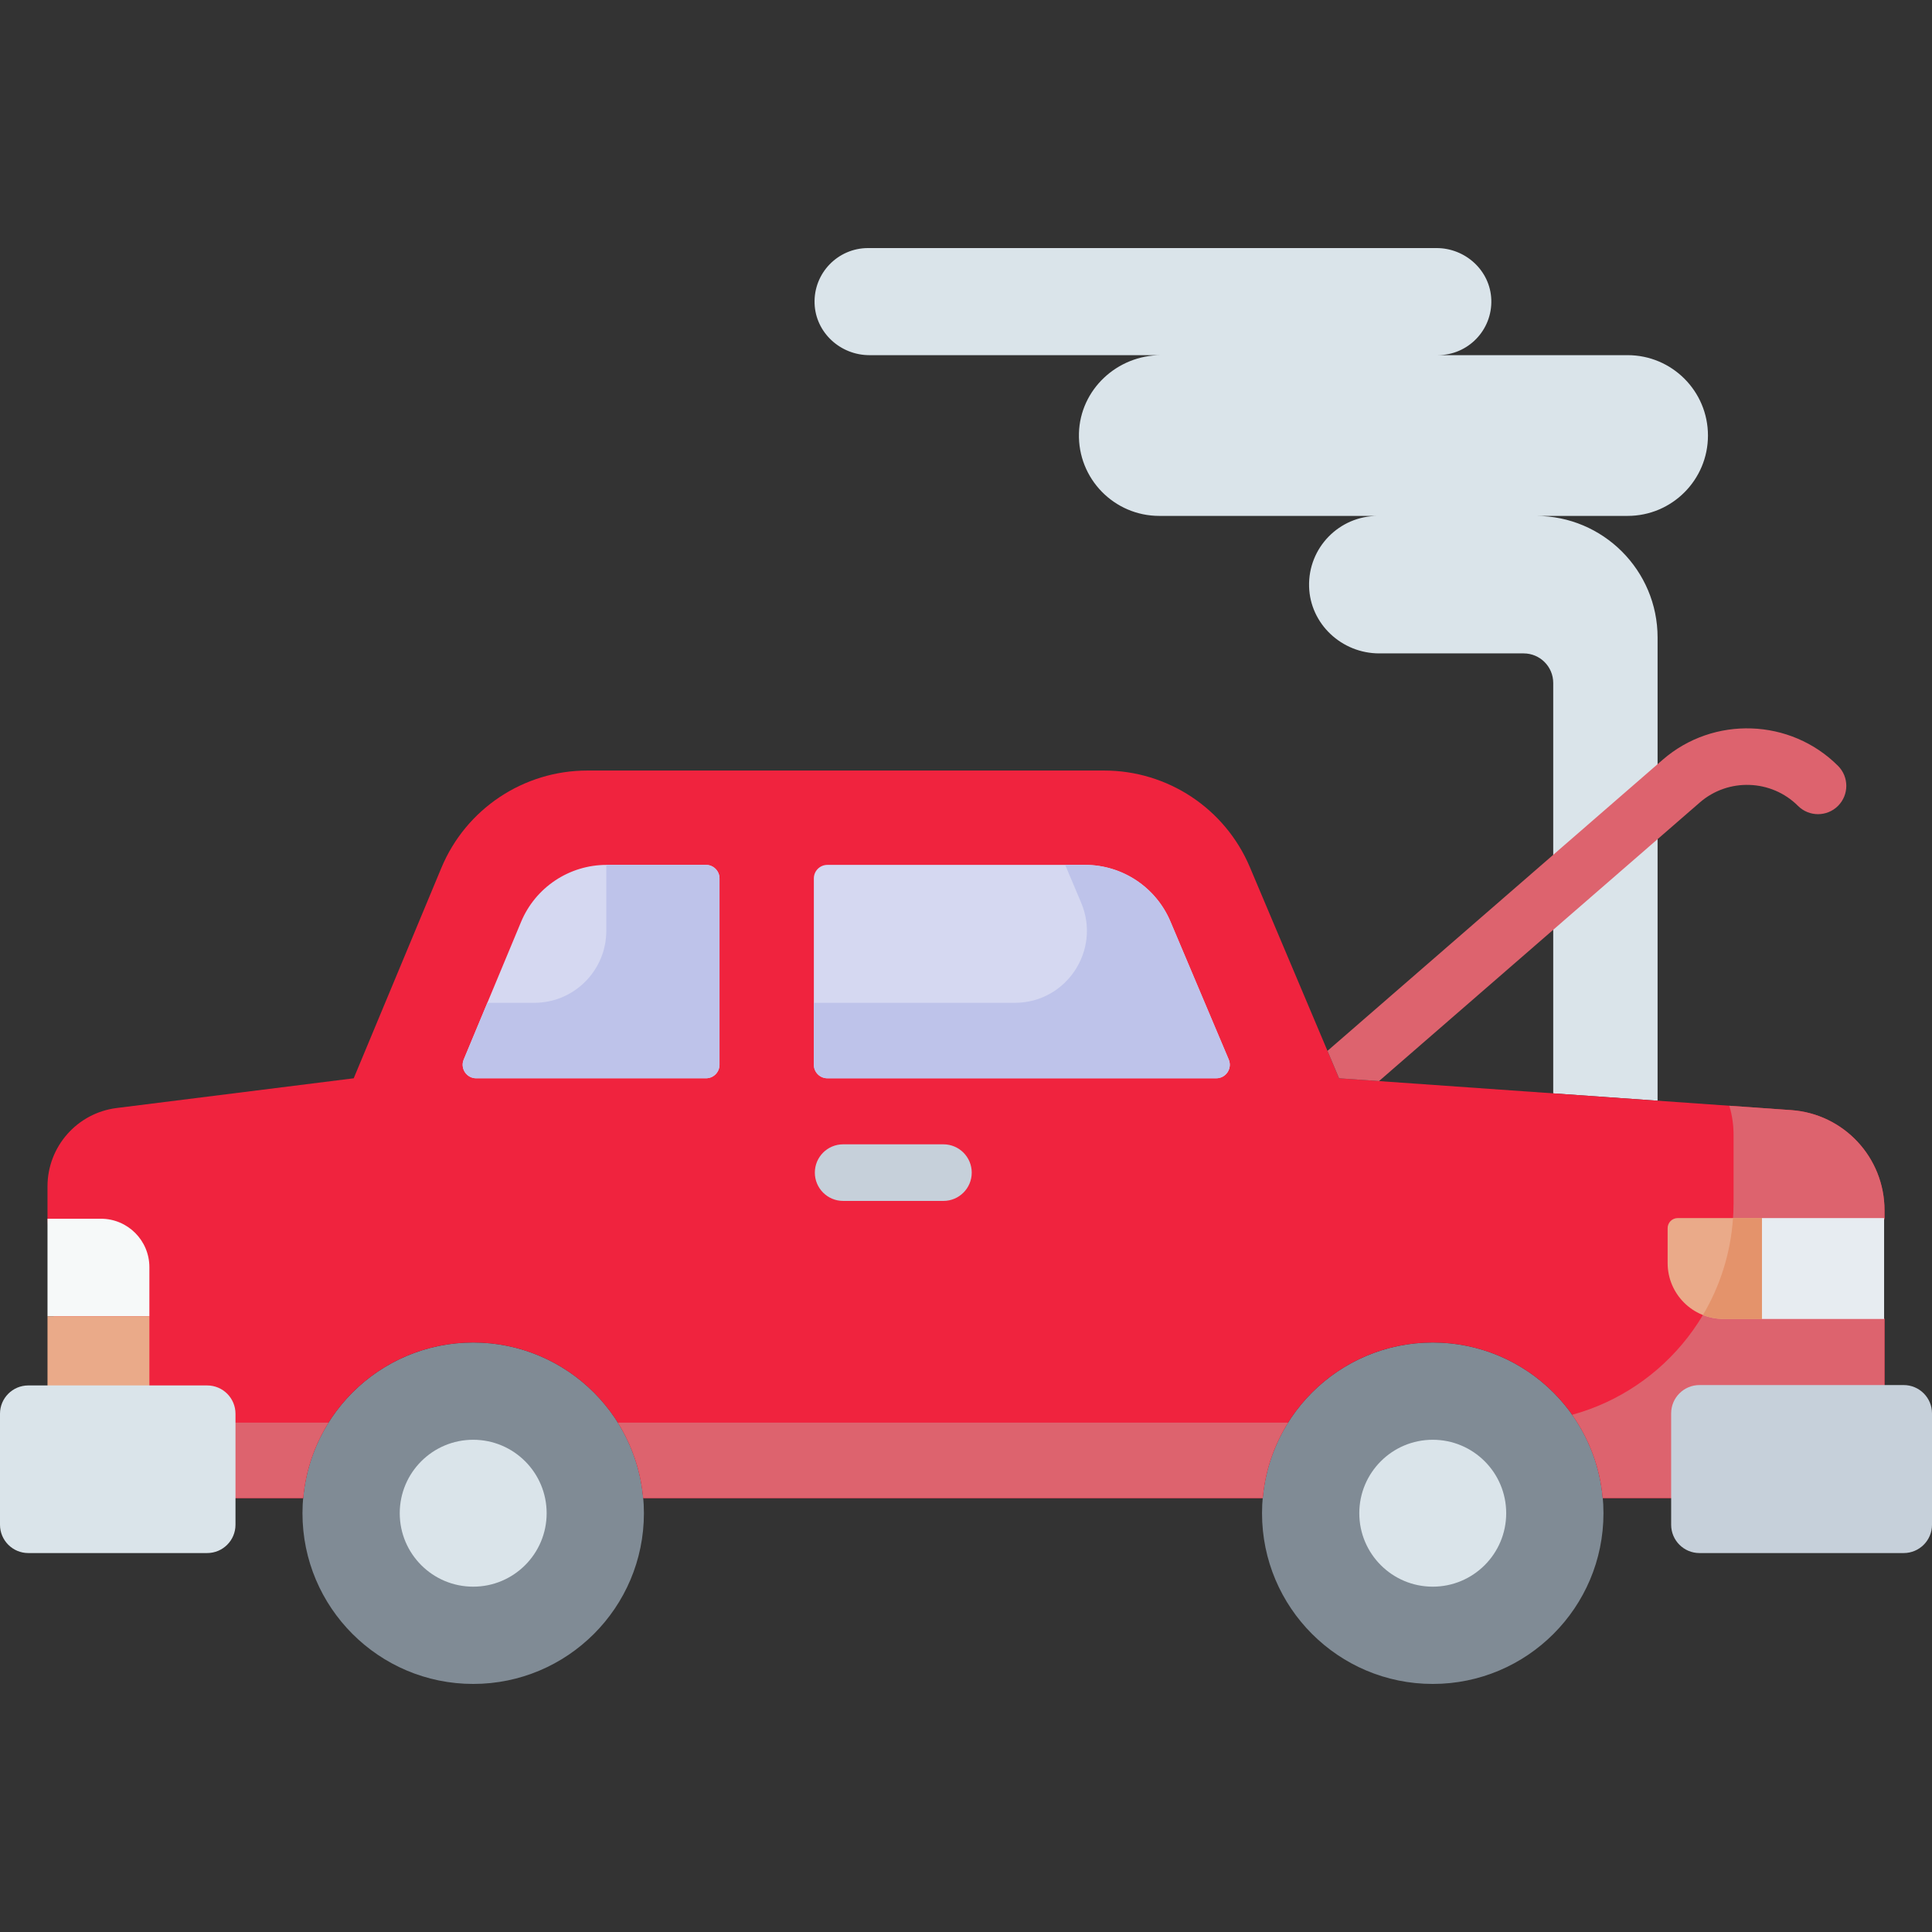 <?xml version="1.0"?>
<svg xmlns="http://www.w3.org/2000/svg" xmlns:xlink="http://www.w3.org/1999/xlink" xmlns:svgjs="http://svgjs.com/svgjs" version="1.1" width="512" height="512" x="0" y="0" viewBox="0 0 512 512" style="enable-background:new 0 0 512 512" xml:space="preserve" class=""><rect x="0" y="0" width="512" height="512" fill="#333333" stroke="none"/><g><path xmlns="http://www.w3.org/2000/svg" d="m321.862 94.121h-91.468c-7.695 0-14.249-5.984-14.522-13.674-.287-8.073 6.173-14.708 14.182-14.708h150.634c7.695 0 14.248 5.983 14.522 13.673.287 8.073-6.172 14.709-14.182 14.709h50.3c11.763 0 21.299 9.536 21.299 21.299s-9.536 21.299-21.299 21.299h-24.296c17.809 0 32.246 14.437 32.246 32.246v122.735l-27.658-1.947v-108.761c0-4.327-3.508-7.835-7.835-7.835h-38.273c-9.927 0-18.319-7.783-18.591-17.707-.282-10.296 7.98-18.731 18.212-18.731h-57.91c-11.962 0-21.621-9.861-21.291-21.897.318-11.601 10.128-20.7 21.734-20.7h14.196z" fill="#dae4ea" data-original="#dae4ea" style="" class=""/><circle xmlns="http://www.w3.org/2000/svg" cx="125.401" cy="401.018" fill="#808b95" r="45.243" data-original="#808b95" style="" class=""/><circle xmlns="http://www.w3.org/2000/svg" cx="379.693" cy="401.018" fill="#808b95" r="45.243" data-original="#808b95" style="" class=""/><circle xmlns="http://www.w3.org/2000/svg" cx="379.693" cy="401.018" fill="#dae4ea" r="19.466" data-original="#dae4ea" style="" class=""/><circle xmlns="http://www.w3.org/2000/svg" cx="125.401" cy="401.018" fill="#dae4ea" r="19.466" data-original="#dae4ea" style="" class=""/><path xmlns="http://www.w3.org/2000/svg" d="m474.695 294.192-119.827-8.435-23.644-55.962c-6.554-15.512-21.757-25.593-38.596-25.593h-136.98c-16.916 0-32.173 10.172-38.678 25.787l-23.232 55.768-62.806 7.875c-10.481 1.314-18.345 10.225-18.345 20.788v8.557l3.236 51.679h39.084v22.349h25.437c2.032-23.106 21.423-41.23 45.056-41.23s43.024 18.124 45.056 41.23h164.18c2.032-23.106 21.423-41.23 45.056-41.23s43.024 18.124 45.056 41.23h25.624v-22.45h49.039v-25.016l-4.542-6.004 4.542-20.728v-2.096c.002-13.958-10.793-25.539-24.716-26.519z" fill="#f0233e" data-original="#e28086" style="" class=""/><g xmlns="http://www.w3.org/2000/svg" fill="#dd636e"><path d="m54.907 377.005v20h25.437c.642-7.304 3.023-14.107 6.72-20z" fill="#dd636e" data-original="#dd636e" style="" class=""/><path d="m163.737 377.005c3.697 5.893 6.078 12.696 6.72 20h164.18c.642-7.304 3.023-14.107 6.72-20z" fill="#dd636e" data-original="#dd636e" style="" class=""/><path d="m474.695 294.192-16.412-1.155c.733 2.433 1.129 5.01 1.129 7.673v18.131c0 26.792-18.121 49.34-42.772 56.089 4.487 6.347 7.39 13.896 8.109 22.074h25.624v-22.45h49.039v-25.016l-4.542-6.004 4.542-20.728v-2.096c.001-13.957-10.794-25.538-24.717-26.518z" fill="#dd636e" data-original="#dd636e" style="" class=""/></g><path xmlns="http://www.w3.org/2000/svg" d="m160.764 229.202c-9.921 0-18.868 5.966-22.683 15.123l-15.192 36.468c-.984 2.361.751 4.964 3.31 4.964h60.894c1.98 0 3.585-1.605 3.585-3.585v-49.385c0-1.98-1.605-3.585-3.585-3.585z" fill="#d5d8f1" data-original="#d5d8f1" style=""/><path xmlns="http://www.w3.org/2000/svg" d="m310.175 244.211c-3.844-9.097-12.76-15.009-22.636-15.009h-68.277c-1.98 0-3.585 1.605-3.585 3.585v49.385c0 1.98 1.605 3.585 3.585 3.585h103.059c2.566 0 4.301-2.617 3.303-4.98z" fill="#d5d8f1" data-original="#d5d8f1" style=""/><path xmlns="http://www.w3.org/2000/svg" d="m160.764 229.202c-.034.034-.053.053-.087.087v17.371c0 10.547-8.55 19.097-19.097 19.097h-12.428l-6.264 15.036c-.984 2.361.751 4.964 3.31 4.964h60.894c1.98 0 3.585-1.605 3.585-3.585v-49.385c0-1.98-1.605-3.585-3.585-3.585z" fill="#bec3ea" data-original="#bec3ea" style="" class=""/><path xmlns="http://www.w3.org/2000/svg" d="m310.176 244.212c-3.844-9.097-12.76-15.009-22.636-15.009h-5.256l4.236 10.026c5.319 12.59-3.924 26.529-17.591 26.529h-53.251v16.415c0 1.98 1.605 3.585 3.585 3.585h103.059c2.566 0 4.301-2.617 3.303-4.98z" fill="#bec3ea" data-original="#bec3ea" style="" class=""/><path xmlns="http://www.w3.org/2000/svg" d="m441.941 325.474v9.248c0 8.183 6.634 14.817 14.817 14.817h10.183v-26.733h-22.332c-1.474 0-2.668 1.195-2.668 2.668z" fill="#eaaa89" data-original="#eaaa89" style="" class=""/><path xmlns="http://www.w3.org/2000/svg" d="m466.941 349.539v-26.733h-7.674c-.629 9.336-3.452 18.069-7.973 25.679 1.692.672 3.532 1.053 5.464 1.053h10.183z" fill="#e4936b" data-original="#e4936b" style=""/><path xmlns="http://www.w3.org/2000/svg" d="m466.941 322.806h32.367v26.733h-32.367z" fill="#e7ecf1" data-original="#e7ecf1" style="" class=""/><path xmlns="http://www.w3.org/2000/svg" d="m39.588 335.817c0-7.091-5.749-12.84-12.84-12.84h-14.16v25.839h27z" fill="#f6f9f9" data-original="#f6f9f9" style=""/><path xmlns="http://www.w3.org/2000/svg" d="m12.587 348.817h27v25.839h-27z" fill="#eaaa89" data-original="#eaaa89" style="" class=""/><path xmlns="http://www.w3.org/2000/svg" d="m54.907 367.156h-47.407c-4.142 0-7.5 3.358-7.5 7.5v29.419c0 4.142 3.358 7.5 7.5 7.5h47.407c4.142 0 7.5-3.358 7.5-7.5v-29.419c0-4.142-3.358-7.5-7.5-7.5z" fill="#dae4ea" data-original="#dae4ea" style="" class=""/><path xmlns="http://www.w3.org/2000/svg" d="m504.5 367.055h-54.126c-4.142 0-7.5 3.358-7.5 7.5v29.521c0 4.142 3.358 7.5 7.5 7.5h54.126c4.142 0 7.5-3.358 7.5-7.5v-29.521c0-4.142-3.358-7.5-7.5-7.5z" fill="#c6d0da" data-original="#c6d0da" style="" class=""/><path xmlns="http://www.w3.org/2000/svg" d="m354.868 285.757 10.581.745 85.032-73.848c7.53-6.541 18.954-6.139 26.007.914 2.929 2.929 7.678 2.929 10.606 0 2.929-2.929 2.929-7.678 0-10.606-12.596-12.596-33-13.314-46.45-1.633l-88.847 77.162z" fill="#dd636e" data-original="#dd636e" style="" class=""/><path xmlns="http://www.w3.org/2000/svg" d="m250.02 318.257h-26.58c-4.142 0-7.5-3.358-7.5-7.5s3.358-7.5 7.5-7.5h26.58c4.142 0 7.5 3.358 7.5 7.5s-3.358 7.5-7.5 7.5z" fill="#c6d0da" data-original="#c6d0da" style="" class=""/></g></svg>

